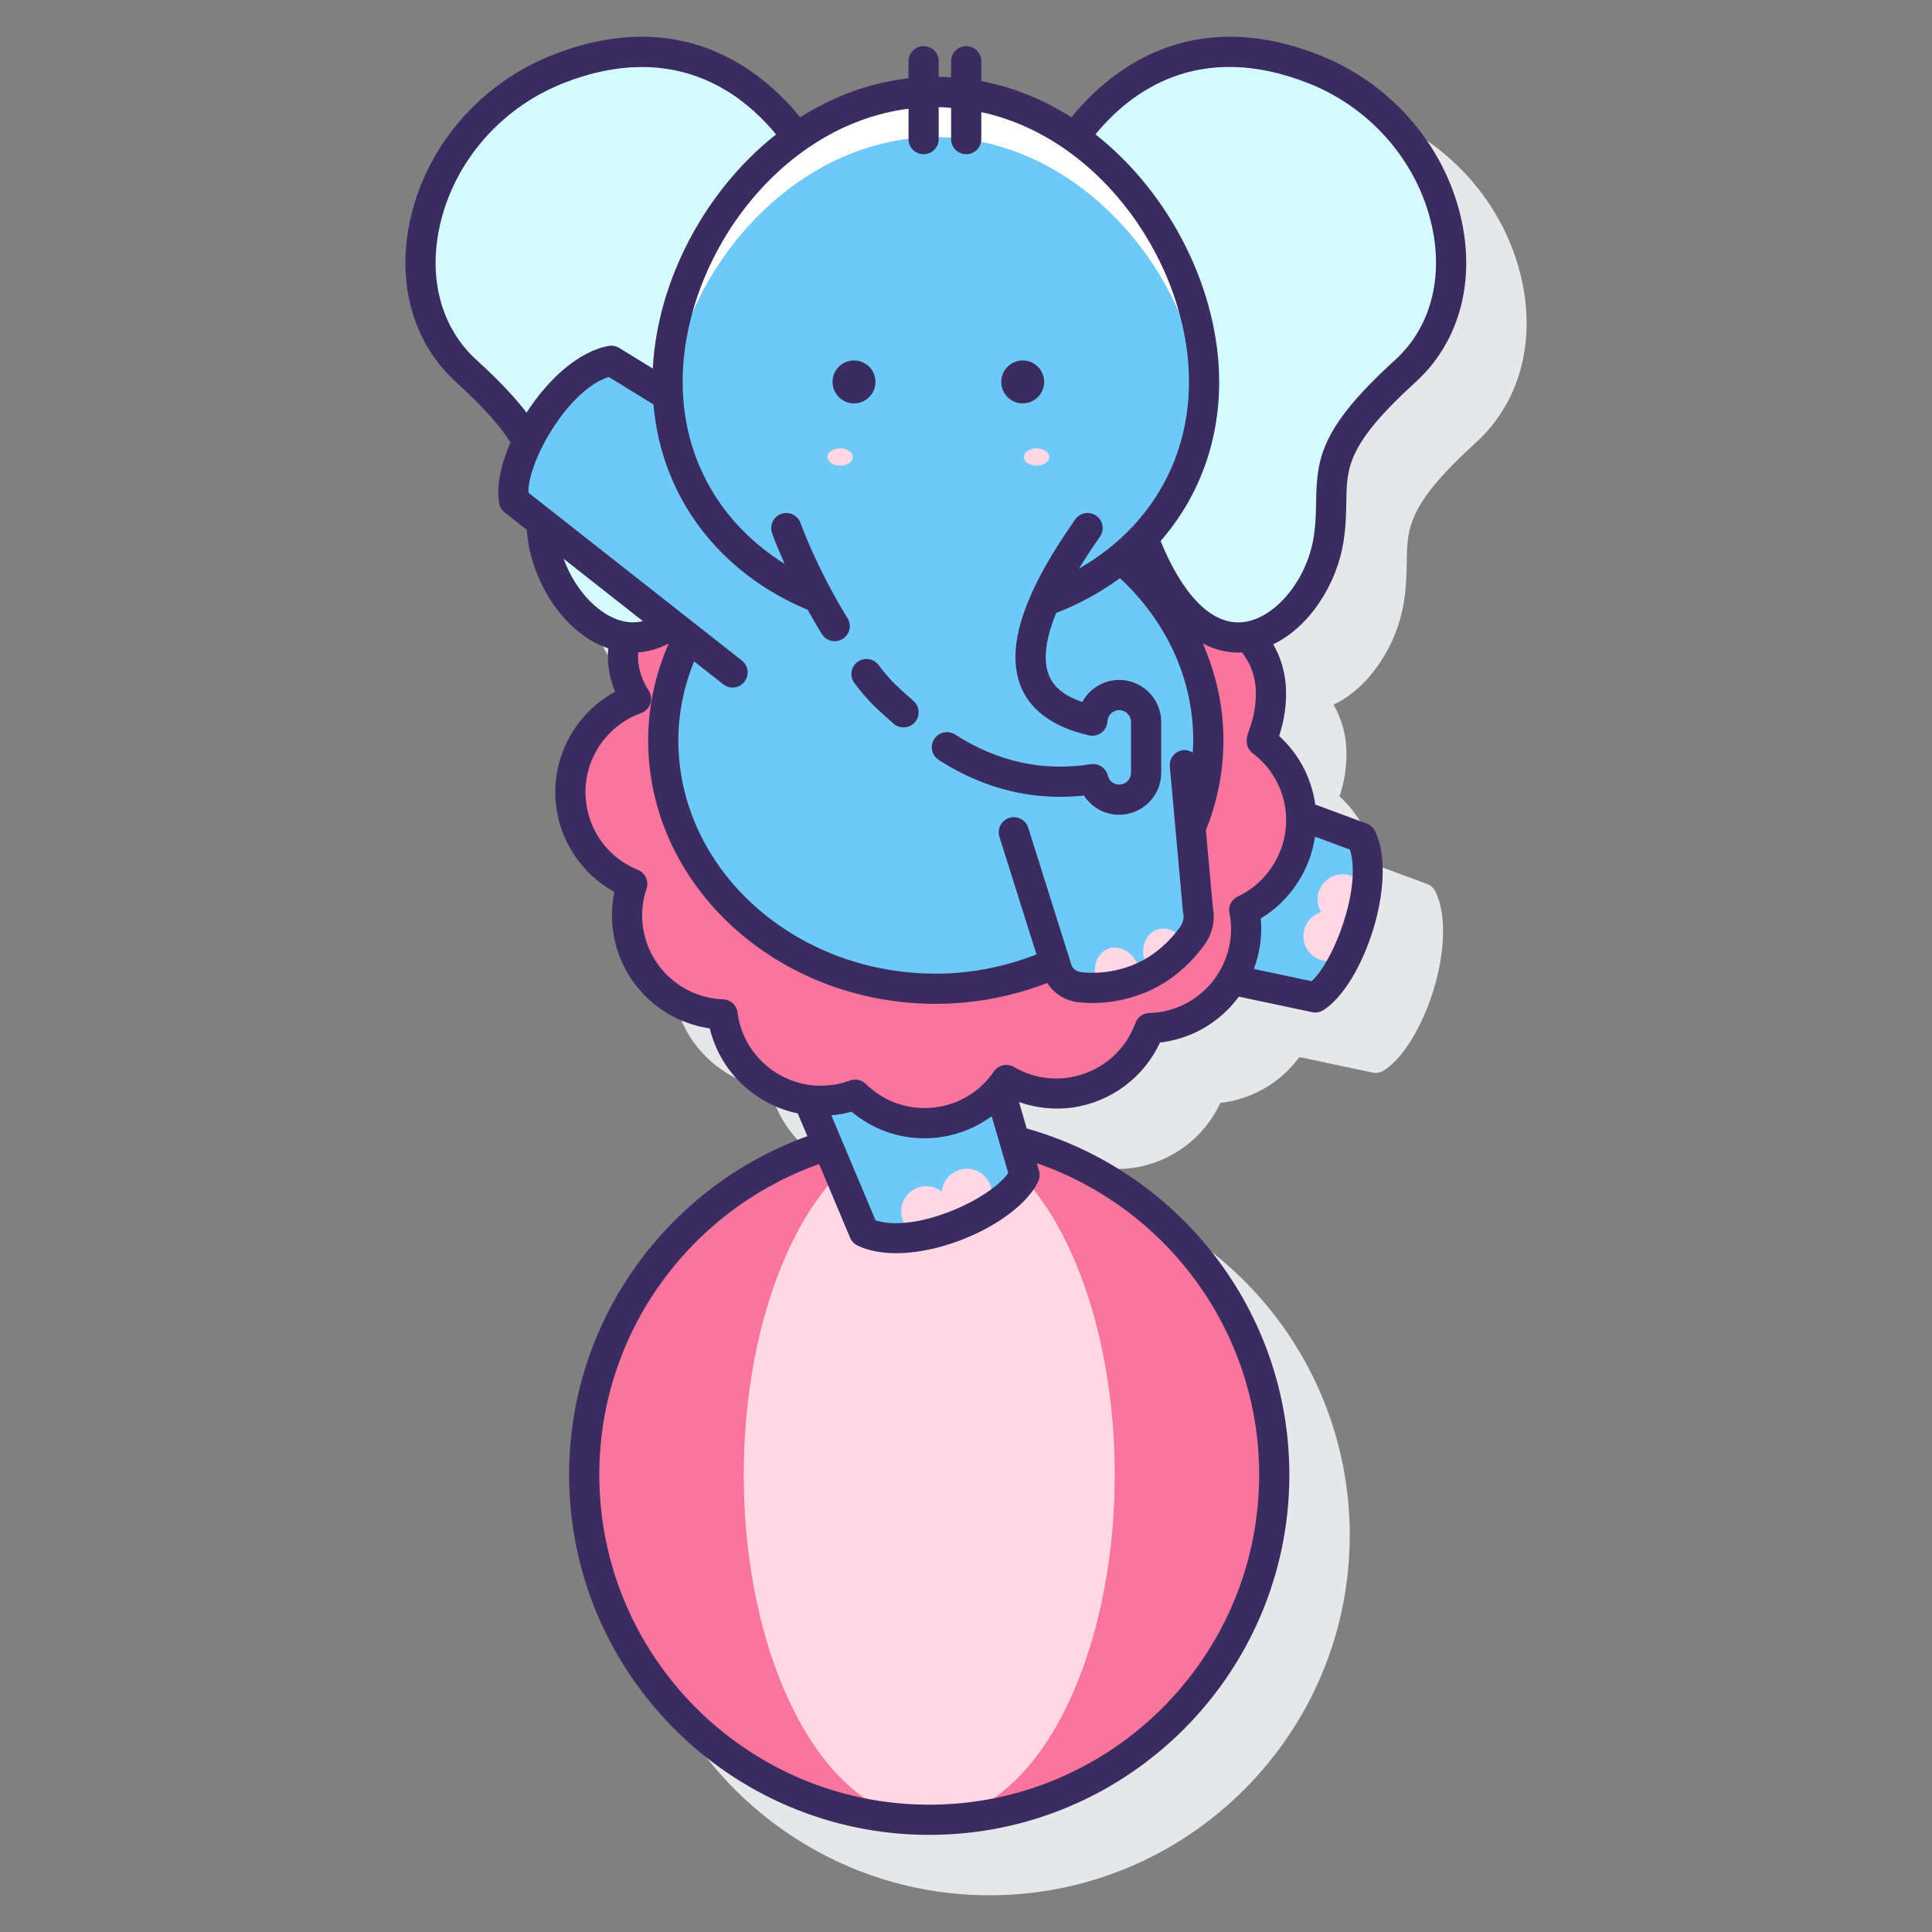 <?xml version="1.0" encoding="utf-8"?>
<!-- Generator: Adobe Illustrator 22.0.1, SVG Export Plug-In . SVG Version: 6.00 Build 0)  -->
<svg version="1.1" id="Layer_1" xmlns="http://www.w3.org/2000/svg" xmlns:xlink="http://www.w3.org/1999/xlink" x="0px" y="0px"
	 viewBox="0 0 128 128" style="enable-background:new 0 0 128 128;" xml:space="preserve">
<rect x="0" y="0" width="128" height="128" fill="#808080" stroke="none"/>
<style type="text/css">
	.st0{fill:#3A2C60;}
	.st1{fill:#E6E7E8;}
	.st2{fill:#6DC9F7;}
	.st3{fill:#FFFFFF;}
	.st4{fill:#FA759E;}
	.st5{fill:#FFD7E5;}
	.st6{fill:#D4FBFF;}
	.st7{fill:#0089EF;}
</style>
<g>
	<path class="st1" d="M100.925,19.067c-0.923-5.075-4.546-9.439-9.453-11.392C82.989,4.298,77.63,8.532,74.98,11.769
		c-1.812-1.151-3.816-1.988-5.966-2.398V8.055c0-0.553-0.448-1-1-1s-1,0.447-1,1v1.062C66.742,9.1,66.467,9.094,66.191,9.09V8.055
		c0-0.553-0.448-1-1-1s-1,0.447-1,1v1.135c-2.607,0.295-5.025,1.215-7.171,2.578c-2.65-3.237-8.009-7.472-16.491-4.093
		c-4.907,1.952-8.53,6.316-9.453,11.392c-0.734,4.03,0.412,7.768,3.143,10.255c1.86,1.694,2.952,2.943,3.605,3.99
		c-0.638,1.459-0.952,2.904-0.758,4.019c0.042,0.243,0.173,0.462,0.367,0.614l1.458,1.147c0.027,0.276,0.061,0.561,0.11,0.864
		c0.481,2.948,2.518,6.065,5.293,6.996c-0.012,0.156-0.024,0.313-0.024,0.472c0,0.833,0.166,1.648,0.485,2.404
		c-2.757,1.494-4.358,4.593-3.885,7.766c0.348,2.332,1.788,4.373,3.833,5.507c-0.185,0.875-0.211,1.766-0.078,2.659
		c0.498,3.333,3.127,5.902,6.399,6.375c0.415,1.727,1.412,3.238,2.856,4.308c0.898,0.665,1.911,1.106,2.974,1.325l0.628,1.491
		c-9.19,3.319-15.778,12.127-15.778,22.448c0,13.156,10.703,23.86,23.859,23.86s23.86-10.704,23.86-23.86
		c0-10.92-7.377-20.144-17.408-22.966l-0.501-1.724c1.149,0.398,2.379,0.533,3.587,0.353c2.535-0.379,4.686-2.003,5.753-4.301
		c0.083-0.009,0.166-0.02,0.249-0.032c2.001-0.299,3.767-1.358,4.971-2.984c0.005-0.007,0.009-0.014,0.014-0.021l4.846,1.029
		c0.069,0.015,0.138,0.021,0.208,0.021c0.188,0,0.375-0.054,0.536-0.156c2.649-1.683,4.992-8.576,3.427-11.852
		c-0.112-0.235-0.312-0.417-0.555-0.507l-3.415-1.264c-0.003-0.023-0.002-0.046-0.005-0.069c-0.26-1.738-1.099-3.304-2.386-4.475
		c0.203-0.611,0.492-1.645,0.461-3.003c-0.025-1.126-0.336-2.168-0.853-3.068c2.442-1.163,4.206-4.018,4.648-6.733
		c0.173-1.06,0.187-1.94,0.198-2.718c0.035-2.284,0.058-3.793,4.585-7.916C100.513,26.835,101.659,23.097,100.925,19.067z"/>
	<g>
		
			<ellipse transform="matrix(0.995 -0.099 0.099 0.995 -9.328 6.542)" class="st4" cx="61.564" cy="97.706" rx="22.86" ry="22.86"/>
		<ellipse class="st5" cx="61.564" cy="97.706" rx="12.289" ry="22.86"/>
		<g>
			<g>
				<path class="st2" d="M62.228,74.34c-2.119,0.316-4.148-0.422-5.569-1.814c-0.413,0.151-0.848,0.264-1.3,0.331
					c-0.61,0.091-1.212,0.089-1.795,0.015l3.682,8.746c3.107,1.482,9.439-1.288,10.633-3.767l-1.661-5.713
					C65.227,73.283,63.844,74.098,62.228,74.34z"/>
			</g>
			<path class="st5" d="M61.364,78.591c-0.92,0-1.665,0.746-1.665,1.665c0,0.92,0.746,1.665,1.665,1.665s1.665-0.746,1.665-1.665
				C63.029,79.337,62.284,78.591,61.364,78.591z"/>
			<circle class="st5" cx="64.055" cy="79.096" r="1.665"/>
			<g>
				<path class="st2" d="M90.202,55.504l-4.021-1.488c0.14,2.699-1.373,5.169-3.748,6.285c0.018,0.092,0.041,0.18,0.055,0.273
					c0.233,1.563-0.105,3.079-0.857,4.337l5.509,1.17C89.298,64.711,91.579,58.386,90.202,55.504z"/>
			</g>
			<path class="st5" d="M88.955,57.924c-0.92,0-1.665,0.746-1.665,1.665c0,0.92,0.746,1.665,1.665,1.665s1.665-0.746,1.665-1.665
				C90.62,58.67,89.875,57.924,88.955,57.924z"/>
			<circle class="st5" cx="88.019" cy="62.019" r="1.665"/>
			<path class="st4" d="M86.139,53.381c-0.265-1.773-1.216-3.272-2.541-4.274c-0.047-0.208,0.651-1.363,0.606-3.328
				c-0.065-2.865-2.323-5.189-5.189-5.189c-0.049,0-0.096,0.006-0.145,0.007c-1.207-1.229-2.602-2.303-4.129-3.214
				c3.283,2.981,5.316,7.105,5.316,11.663c0,9.092-8.085,16.462-18.057,16.462c-9.973,0-18.057-7.37-18.057-16.462
				c0-4.005,1.572-7.673,4.179-10.527c-0.523-0.178-1.079-0.285-1.663-0.285c-2.866,0-5.189,2.323-5.189,5.189
				c0,1.065,0.322,2.054,0.872,2.877c-2.893,1.037-4.752,3.991-4.281,7.146c0.355,2.381,1.948,4.265,4.026,5.114
				c-0.319,0.952-0.43,1.99-0.271,3.052c0.475,3.182,3.156,5.484,6.259,5.597c0.005,0.039,0.006,0.077,0.011,0.116
				c0.536,3.592,3.882,6.069,7.474,5.533c0.452-0.068,0.887-0.18,1.3-0.331c1.421,1.392,3.45,2.13,5.569,1.814
				c1.879-0.281,3.447-1.334,4.444-2.785c1.248,0.729,2.741,1.056,4.282,0.827c2.473-0.369,4.418-2.071,5.214-4.268
				c0.261-0.008,0.523-0.026,0.787-0.065c3.592-0.536,6.069-3.882,5.533-7.474c-0.014-0.093-0.037-0.182-0.055-0.273
				C84.994,59.098,86.578,56.323,86.139,53.381z"/>
			<g>
				<path class="st6" d="M44.227,25.303c0-6.232,3.443-12.578,8.592-16.194c-2.206-3.039-7.321-7.927-15.92-4.505
					c-8.749,3.481-11.944,14.571-6.007,19.978c6.361,5.793,4.421,7.067,5.096,11.212c0.932,5.719,8.041,11.124,12.282-0.167
					C45.744,32.966,44.227,29.439,44.227,25.303z"/>
				<path class="st6" d="M87.102,4.604c-8.6-3.422-13.715,1.466-15.92,4.505c5.149,3.615,8.592,9.962,8.592,16.194
					c0,4.137-1.518,7.663-4.044,10.325c4.241,11.291,11.35,5.886,12.282,0.167c0.676-4.145-1.264-5.419,5.096-11.212
					C99.046,19.175,95.851,8.085,87.102,4.604z"/>
			</g>
			<path class="st5" d="M36.183,27.236c0.385,0.375,0.91,0.608,1.49,0.608c1.18,0,2.137-0.957,2.137-2.137
				c0-0.525-0.197-1-0.511-1.372C38.167,24.923,37.078,25.997,36.183,27.236z"/>
			<path class="st5" d="M35.536,31.436c1.18,0,2.137-0.957,2.137-2.137c0-0.961-0.638-1.764-1.511-2.033
				c-0.863,1.201-1.536,2.545-1.886,3.752C34.63,31.277,35.063,31.436,35.536,31.436z"/>
			<g>
				<g>
					<g>
						<g>
							<g>
								<path class="st2" d="M78.614,55.499c0.927-1.982,1.443-4.162,1.443-6.453c0-4.775-2.244-9.062-5.806-12.069
									c3.396-2.763,5.522-6.789,5.522-11.675c0-9.475-7.957-19.218-17.773-19.218s-17.773,9.743-17.773,19.218
									c0,0.314,0.031,0.614,0.049,0.921l-3.773-2.318c-3.39,0.604-6.924,6.543-6.451,9.254l11.529,9.067
									c-1.041,2.08-1.637,4.384-1.637,6.82c0,9.092,8.085,16.462,18.057,16.462c2.831,0,5.5-0.611,7.885-1.67l0.155,0.42
									c0.234,0.636,0.806,1.069,1.496,1.146c0.94,0.105,2.358,0.084,3.95-0.567c1.706-0.698,2.842-1.925,3.475-2.783
									c0.39-0.528,0.544-1.183,0.406-1.773L78.614,55.499z"/>
								<path class="st5" d="M76.609,61.606c0.73-0.286,1.591,0.171,1.973,1.02c-0.54,0.594-1.3,1.272-2.289,1.817
									c-0.167-0.18-0.309-0.396-0.408-0.647C75.527,62.884,75.851,61.903,76.609,61.606z"/>
								<path class="st5" d="M73.401,62.865c0.757-0.297,1.661,0.202,2.019,1.114c0.108,0.276,0.147,0.557,0.138,0.824
									c-0.035,0.015-0.066,0.032-0.102,0.047c-0.936,0.381-1.803,0.557-2.549,0.625c-0.088-0.129-0.169-0.266-0.229-0.42
									C72.32,64.142,72.644,63.162,73.401,62.865z"/>
							</g>
							<g>
								<g>
									<g>
										<g>
											<g>
												<g>
													<path class="st3" d="M62,9.085c9.275,0,16.886,8.698,17.698,17.65c0.041-0.47,0.076-0.944,0.076-1.432
														c0-9.475-7.957-19.218-17.773-19.218c-9.816,0-17.773,9.742-17.773,19.218c0,0.488,0.034,0.962,0.076,1.432
														C45.114,17.783,52.725,9.085,62,9.085z"/>
													<g>
														<path class="st5" d="M68.674,29.704c-0.464,0-0.841,0.257-0.841,0.573s0.376,0.573,0.841,0.573
															c0.464,0,0.841-0.257,0.841-0.573S69.138,29.704,68.674,29.704z"/>
														<path class="st5" d="M55.662,29.704c-0.464,0-0.841,0.257-0.841,0.573s0.377,0.573,0.841,0.573
															s0.841-0.257,0.841-0.573S56.126,29.704,55.662,29.704z"/>
													</g>
												</g>
											</g>
										</g>
									</g>
								</g>
								<g>
									<g>
										<path class="st0" d="M96.925,15.067c-0.923-5.075-4.546-9.439-9.453-11.392c-8.485-3.377-13.84,0.858-16.489,4.095
											c-1.812-1.151-3.818-1.989-5.969-2.399V4.056c0-0.553-0.448-1-1-1s-1,0.447-1,1v1.062
											c-0.272-0.017-0.547-0.023-0.823-0.026V4.056c0-0.553-0.448-1-1-1s-1,0.447-1,1v1.135
											c-2.608,0.295-5.027,1.216-7.173,2.579c-2.649-3.237-8.003-7.472-16.489-4.095c-4.907,1.952-8.529,6.316-9.453,11.391
											c-0.733,4.03,0.412,7.768,3.143,10.255c1.864,1.698,2.953,2.947,3.603,3.995c-0.637,1.458-0.95,2.901-0.756,4.015
											c0.042,0.243,0.173,0.462,0.367,0.614l1.467,1.154c0.027,0.277,0.052,0.552,0.102,0.857c0.481,2.95,2.521,6.07,5.3,6.999
											c-0.013,0.156-0.031,0.31-0.031,0.469c0,0.833,0.166,1.647,0.485,2.404c-2.757,1.493-4.358,4.592-3.885,7.766
											c0.348,2.331,1.788,4.372,3.833,5.506c-0.185,0.876-0.211,1.768-0.078,2.659c0.497,3.333,3.127,5.902,6.399,6.375
											c0.697,2.894,3.021,5.048,5.83,5.632l0.635,1.508c-9.19,3.319-15.785,12.112-15.785,22.432
											c0,13.156,10.703,23.859,23.859,23.859s23.859-10.703,23.859-23.859c0-10.915-7.378-20.115-17.401-22.942l-0.508-1.748
											c1.147,0.396,2.377,0.533,3.587,0.354c2.534-0.379,4.685-2.003,5.753-4.302c0.083-0.009,0.166-0.02,0.249-0.031
											c2.073-0.31,3.82-1.44,4.974-3.008l4.856,1.031c0.069,0.015,0.139,0.021,0.208,0.021c0.188,0,0.375-0.054,0.537-0.156
											c2.649-1.684,4.991-8.577,3.427-11.853c-0.112-0.235-0.312-0.417-0.555-0.507l-3.416-1.264
											c-0.003-0.023-0.002-0.045-0.005-0.068c-0.26-1.738-1.099-3.304-2.386-4.476c0.203-0.611,0.492-1.645,0.461-3.002
											c-0.025-1.125-0.332-2.17-0.85-3.069c2.441-1.165,4.203-4.019,4.645-6.732c0.173-1.06,0.187-1.94,0.198-2.718
											c0.035-2.285,0.058-3.794,4.585-7.917C96.513,22.834,97.658,19.097,96.925,15.067z M61.191,10.218c0.552,0,1-0.447,1-1
											V7.097c0.278,0.004,0.549,0.031,0.823,0.051v2.07c0,0.553,0.448,1,1,1s1-0.447,1-1v-1.79
											c8.046,1.743,13.759,10.204,13.759,17.875c0,5.372-2.797,9.803-7.28,12.364c0.395-0.652,0.847-1.348,1.379-2.105
											c0.317-0.452,0.208-1.076-0.243-1.394c-0.454-0.318-1.076-0.207-1.394,0.243c-3.406,4.848-4.597,8.438-3.639,10.975
											c0.929,2.46,3.65,3.114,4.544,3.33c0.289,0.069,0.595,0.007,0.833-0.172c0.238-0.178,0.385-0.453,0.4-0.75
											c0.021-0.418,0.362-0.745,0.776-0.745c0.432,0,0.784,0.352,0.784,0.784v3.363c0,0.433-0.352,0.784-0.784,0.784
											c-0.359,0-0.67-0.246-0.756-0.599c-0.124-0.505-0.619-0.836-1.128-0.75c-3.153,0.498-6.178-0.16-8.99-1.966
											c-0.463-0.299-1.083-0.164-1.382,0.302c-0.298,0.465-0.163,1.083,0.302,1.382c3.011,1.932,6.242,2.721,9.621,2.359
											c0.5,0.777,1.368,1.271,2.334,1.271c1.535,0,2.784-1.249,2.784-2.784v-3.363c0-1.535-1.249-2.784-2.784-2.784
											c-1.054,0-1.975,0.589-2.445,1.462c-1.22-0.42-1.923-1.002-2.237-1.832c-0.29-0.767-0.324-2.032,0.505-4.069
											c1.549-0.598,2.962-1.378,4.228-2.305c2.988,2.784,4.855,6.559,4.855,10.741c0,0.275-0.018,0.546-0.034,0.818
											c-0.178-0.111-0.385-0.183-0.612-0.166c-0.55,0.05-0.956,0.536-0.906,1.086l0.866,9.587
											c0.004,0.046,0.012,0.092,0.022,0.137c0.07,0.301-0.019,0.657-0.237,0.953c-0.581,0.787-1.581,1.852-3.048,2.452
											c-1.406,0.575-2.657,0.587-3.46,0.498c-0.317-0.035-0.567-0.222-0.653-0.453l-2.872-9.118
											c-0.166-0.526-0.728-0.816-1.254-0.653c-0.527,0.166-0.819,0.728-0.653,1.255l2.455,7.792
											c-2.054,0.801-4.296,1.275-6.67,1.275c-9.405,0-17.057-6.937-17.057-15.462c0-1.84,0.382-3.594,1.041-5.229l1.933,1.52
											c0.183,0.144,0.401,0.214,0.618,0.214c0.296,0,0.589-0.131,0.787-0.382c0.341-0.435,0.266-1.063-0.168-1.404
											L35.006,32.639c-0.016-2.205,2.707-6.85,5.325-7.664l2.963,1.82c0.536,6.228,4.42,11.179,10.219,13.61
											c0.287,0.517,0.596,1.052,0.937,1.603c0.189,0.307,0.517,0.475,0.852,0.475c0.179,0,0.361-0.048,0.525-0.149
											c0.47-0.29,0.615-0.906,0.325-1.376c-2.061-3.335-3.103-6.271-3.113-6.301c-0.183-0.521-0.754-0.794-1.275-0.612
											c-0.521,0.183-0.795,0.753-0.613,1.273c0.022,0.063,0.298,0.842,0.835,2.039c-4.176-2.601-6.758-6.893-6.758-12.053
											c0-8.05,6.286-16.99,14.964-18.1v2.015C60.191,9.77,60.639,10.218,61.191,10.218z M31.564,23.843
											c-2.21-2.013-3.129-5.081-2.521-8.418c0.801-4.401,3.953-8.191,8.225-9.892c1.945-0.773,3.695-1.093,5.26-1.093
											c4.313,0,7.213,2.427,8.89,4.465c-4.775,3.767-7.876,9.776-8.168,15.514l-2.225-1.367
											c-0.209-0.127-0.456-0.176-0.699-0.132c-2.008,0.358-4.03,2.231-5.441,4.419C34.126,26.341,33.064,25.209,31.564,23.843z
											 M37.341,37.02l5.254,4.132c-0.266,0.061-0.534,0.093-0.804,0.077C40.003,41.129,38.171,39.316,37.341,37.02z
											 M65.704,73.953l1.094,3.764c-1.271,1.803-6.189,3.993-8.792,3.13l-2.929-6.957c0.144-0.013,0.287-0.022,0.431-0.044
											c0.306-0.046,0.609-0.11,0.907-0.192c1.371,1.146,3.066,1.76,4.829,1.76c0.375,0,0.753-0.028,1.131-0.084
											C63.587,75.148,64.726,74.666,65.704,73.953z M83.423,97.706c0,12.054-9.806,21.859-21.859,21.859
											s-21.859-9.806-21.859-21.859c0-9.493,6.091-17.573,14.562-20.585l2.056,4.884c0.095,0.227,0.27,0.409,0.491,0.515
											c0.736,0.352,1.615,0.508,2.561,0.508c3.629,0,8.23-2.306,9.404-4.743c0.107-0.222,0.128-0.476,0.06-0.713l-0.148-0.508
											C77.251,80.027,83.423,88.15,83.423,97.706z M87.125,55.431l2.312,0.856c0.779,2.447-0.996,7.301-2.539,8.721
											l-3.826-0.813c0.391-1.041,0.564-2.177,0.456-3.346C85.487,59.671,86.796,57.654,87.125,55.431z M85.15,53.529
											c0.361,2.415-0.932,4.828-3.142,5.866c-0.414,0.194-0.643,0.645-0.557,1.094l0.048,0.232
											c0.454,3.04-1.651,5.883-4.69,6.337c-0.226,0.033-0.449,0.049-0.671,0.055c-0.41,0.013-0.771,0.273-0.91,0.659
											c-0.7,1.93-2.394,3.316-4.421,3.619c-1.265,0.19-2.521-0.054-3.63-0.7c-0.454-0.266-1.033-0.134-1.329,0.297
											c-0.889,1.294-2.227,2.133-3.768,2.362c-1.737,0.263-3.458-0.302-4.722-1.54c-0.19-0.186-0.443-0.285-0.7-0.285
											c-0.116,0-0.232,0.02-0.344,0.062c-0.354,0.13-0.727,0.225-1.103,0.281c-3.042,0.46-5.884-1.651-6.335-4.683
											c-0.001-0.017-0.008-0.085-0.01-0.102c-0.061-0.486-0.466-0.857-0.956-0.875c-2.679-0.098-4.91-2.093-5.306-4.745
											c-0.13-0.871-0.052-1.741,0.23-2.587c0.167-0.5-0.082-1.044-0.57-1.243c-1.845-0.754-3.122-2.374-3.415-4.335
											c-0.391-2.616,1.136-5.163,3.63-6.057c0.29-0.104,0.516-0.335,0.612-0.628c0.096-0.292,0.053-0.612-0.118-0.869
											c-0.46-0.688-0.703-1.491-0.703-2.321c0-0.069,0.014-0.134,0.018-0.202c0.594-0.042,1.282-0.205,2.015-0.585
											c-0.868,1.984-1.361,4.142-1.361,6.409c0,9.629,8.549,17.462,19.057,17.462c2.62,0,5.109-0.501,7.381-1.385
											c0.446,0.698,1.178,1.178,2.043,1.275c0.283,0.031,0.608,0.054,0.969,0.054c0.959,0,2.166-0.155,3.471-0.688
											c1.896-0.776,3.167-2.123,3.9-3.116c0.554-0.75,0.768-1.664,0.592-2.52l-0.462-5.115c0.746-1.863,1.162-3.87,1.162-5.967
											c0-2.266-0.498-4.421-1.362-6.407c0.877,0.453,1.691,0.596,2.356,0.596c0.081,0,0.16-0.003,0.237-0.007
											c0.552,0.703,0.895,1.586,0.917,2.574c0.027,1.218-0.267,2.061-0.442,2.564c-0.121,0.348-0.217,0.622-0.141,0.961
											c0.052,0.23,0.184,0.436,0.373,0.578C84.169,50.792,84.934,52.079,85.15,53.529z M92.435,23.843
											c-4.917,4.478-5.194,6.476-5.238,9.364c-0.012,0.744-0.023,1.513-0.172,2.427c-0.475,2.913-2.681,5.476-4.817,5.596
											c-1.979,0.118-3.862-1.828-5.315-5.387c2.456-2.817,3.88-6.434,3.88-10.54c0-5.998-3.172-12.44-8.195-16.401
											c2.275-2.78,6.82-6.285,14.154-3.369c4.272,1.7,7.424,5.49,8.225,9.892C95.564,18.762,94.645,21.83,92.435,23.843z"/>
										<path class="st0" d="M58.002,25.303c0-0.786-0.637-1.422-1.422-1.422s-1.422,0.637-1.422,1.422s0.637,1.422,1.422,1.422
											S58.002,26.088,58.002,25.303z"/>
										<path class="st0" d="M67.757,26.725c0.786,0,1.422-0.637,1.422-1.422s-0.637-1.422-1.422-1.422s-1.422,0.637-1.422,1.422
											S66.971,26.725,67.757,26.725z"/>
										<path class="st0" d="M58.207,44.058c-0.332-0.441-0.958-0.53-1.4-0.198c-0.441,0.331-0.53,0.958-0.198,1.399
											c0.853,1.134,1.409,1.63,2.178,2.315l0.403,0.361c0.191,0.173,0.431,0.258,0.67,0.258c0.273,0,0.545-0.111,0.743-0.329
											c0.37-0.41,0.338-1.043-0.072-1.413l-0.414-0.37C59.383,45.427,58.94,45.032,58.207,44.058z"/>
									</g>
								</g>
							</g>
						</g>
					</g>
				</g>
			</g>
		</g>
	</g>
</g>
</svg>
